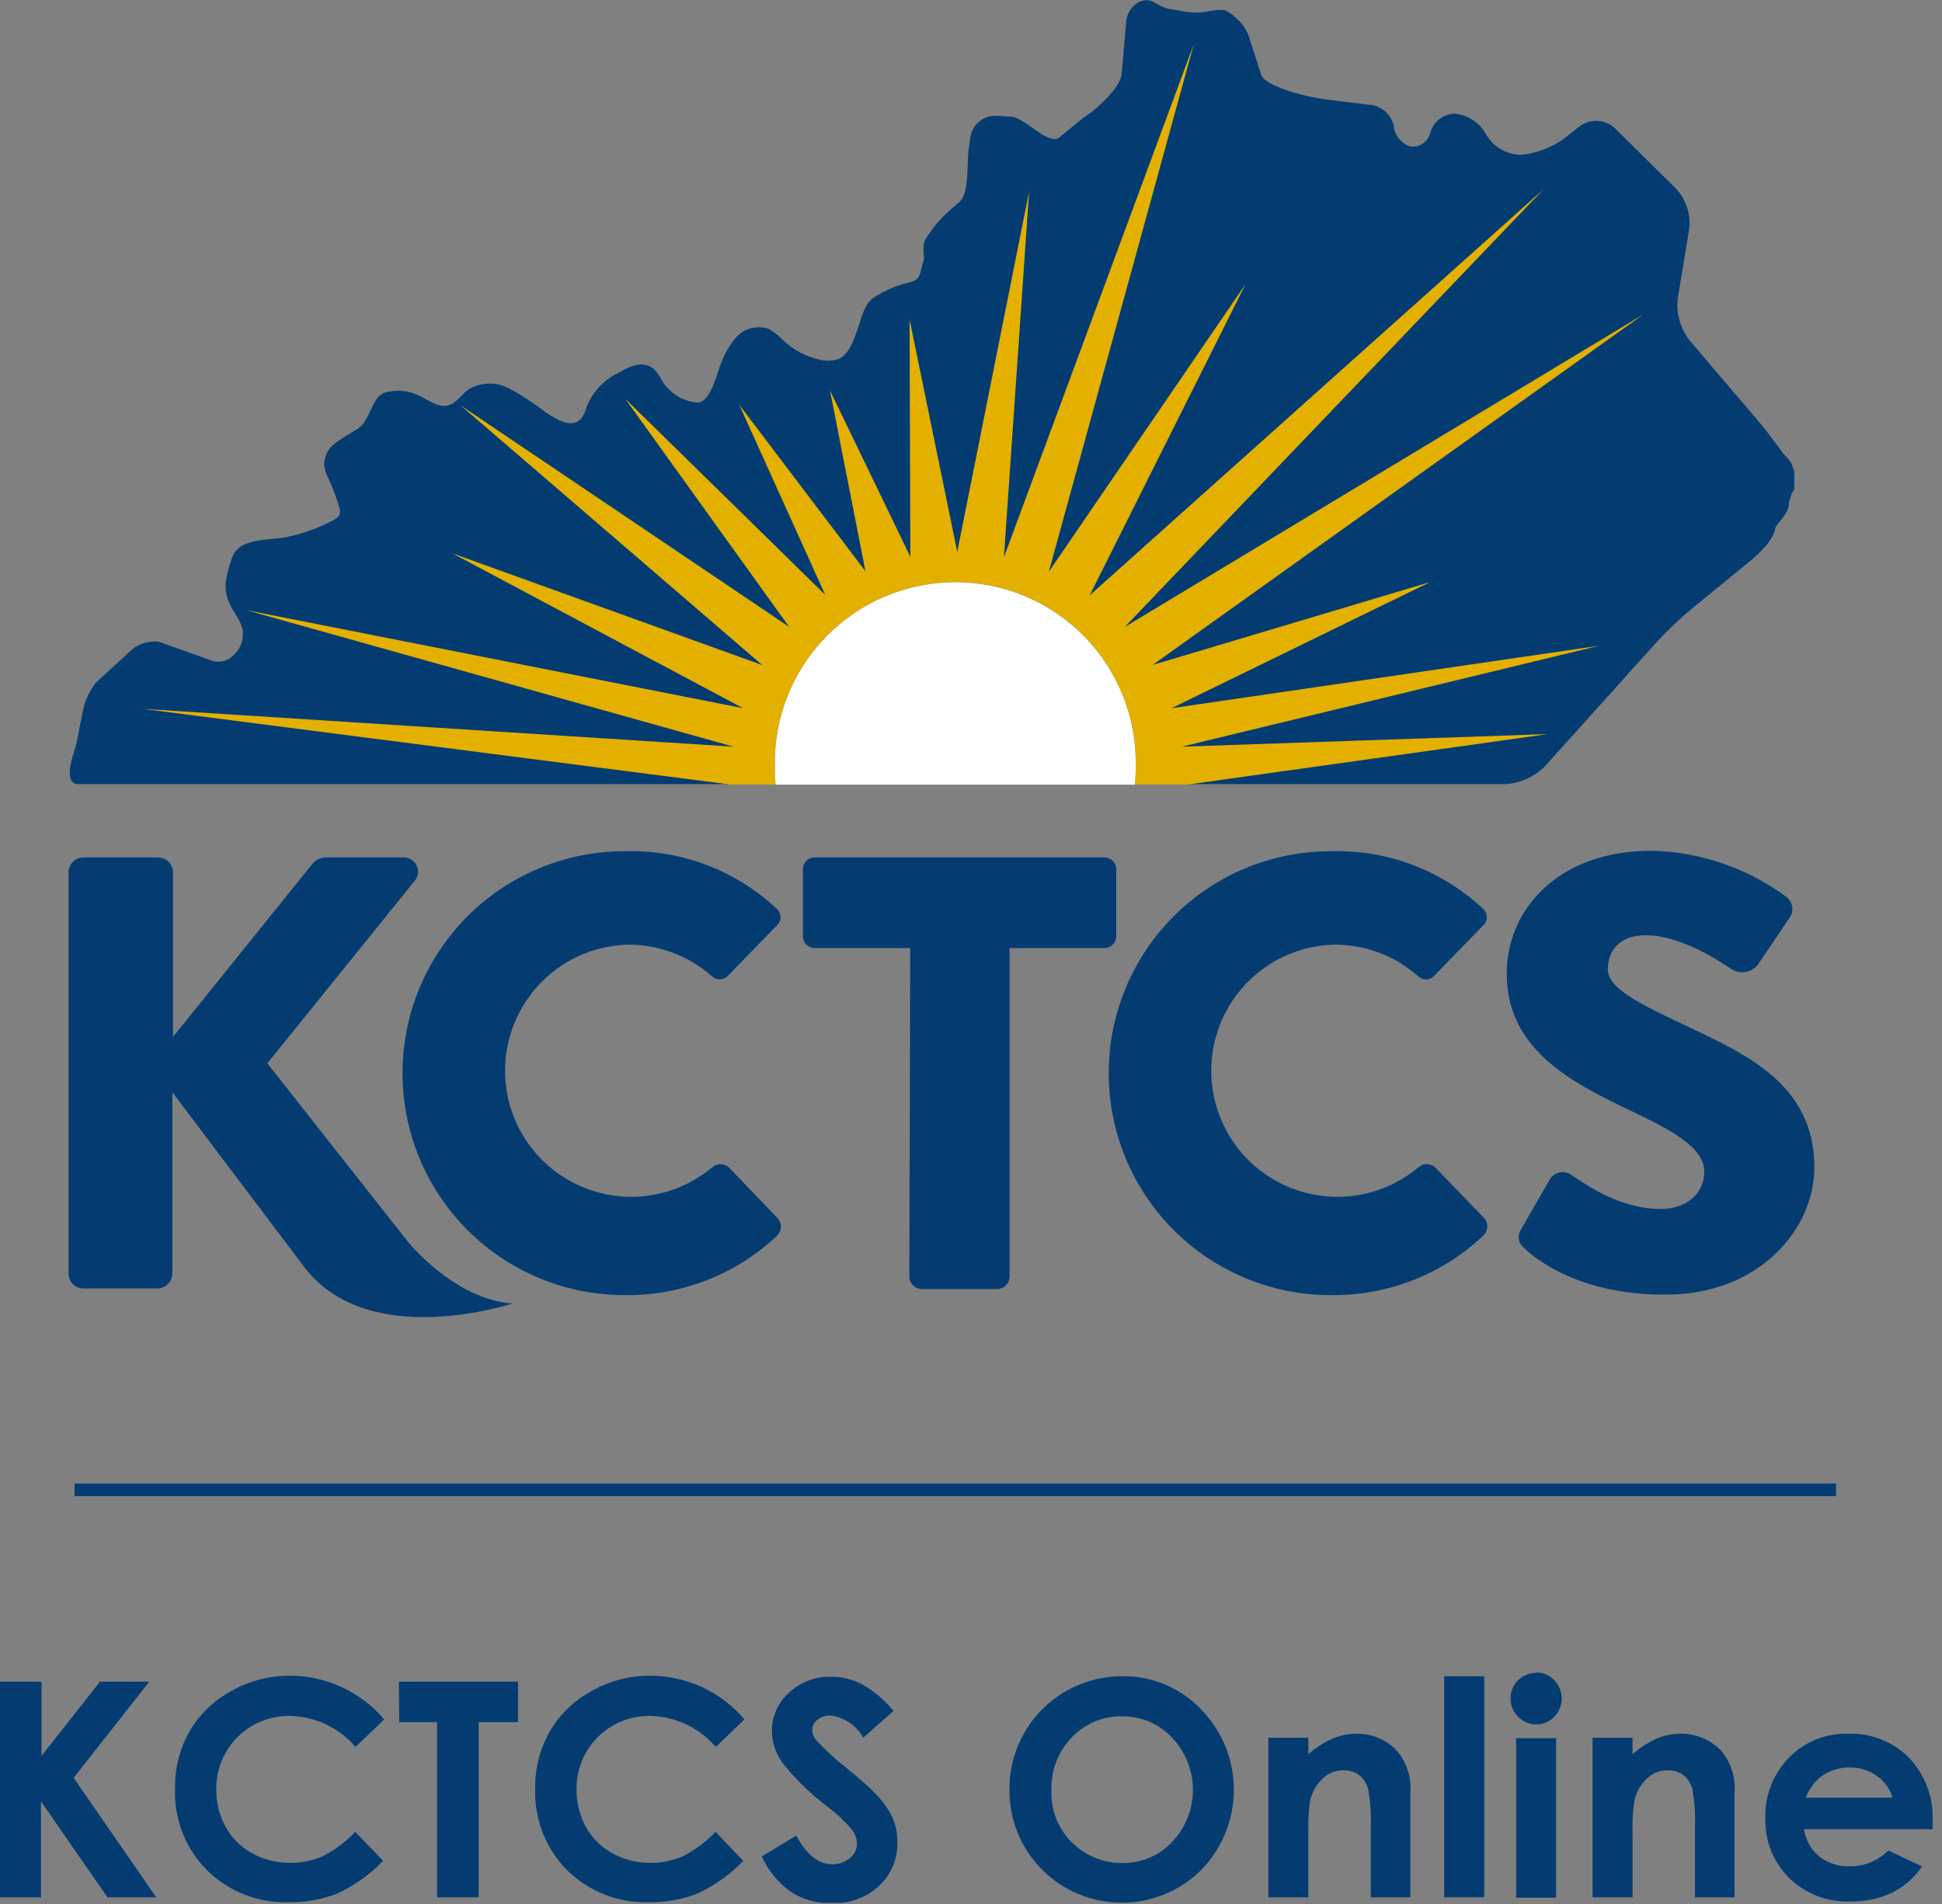 <svg width="154" height="151" viewBox="0 0 154 151" fill="none" xmlns="http://www.w3.org/2000/svg">
<rect x="0" y="0" width="154" height="151" fill="#808080" stroke="none"/>
<g clip-path="url(#clip0_0_3)">
<path d="M24.24 100.62L13.67 86.62V100.99C13.662 101.304 13.533 101.603 13.309 101.823C13.085 102.043 12.784 102.168 12.47 102.17H6.63C6.474 102.173 6.319 102.144 6.174 102.086C6.029 102.028 5.897 101.941 5.786 101.831C5.675 101.721 5.587 101.59 5.528 101.445C5.469 101.301 5.439 101.146 5.44 100.99V69.16C5.44 69.005 5.471 68.851 5.531 68.708C5.591 68.564 5.679 68.434 5.79 68.326C5.901 68.217 6.032 68.131 6.176 68.073C6.32 68.016 6.475 67.987 6.63 67.99H12.52C12.833 67.99 13.134 68.112 13.358 68.331C13.582 68.549 13.712 68.847 13.72 69.16V82.22L24.79 68.48C25.032 68.206 25.367 68.031 25.73 67.99H32.02C32.23 67.99 32.435 68.049 32.614 68.16C32.792 68.271 32.936 68.429 33.029 68.617C33.123 68.805 33.162 69.015 33.143 69.224C33.123 69.433 33.046 69.632 32.92 69.8L21.2 84.32L32.27 98.37C32.27 98.37 35.92 103 40.63 103.37C40.63 103.35 29.4 107.13 24.24 100.62Z" fill="#043C72"/>
<path d="M49.52 67.5C53.983 67.363 58.319 68.999 61.58 72.05C61.679 72.133 61.758 72.238 61.813 72.355C61.867 72.473 61.896 72.6 61.896 72.73C61.896 72.859 61.867 72.987 61.813 73.105C61.758 73.222 61.679 73.326 61.58 73.41L57.69 77.41C57.525 77.574 57.302 77.665 57.07 77.665C56.838 77.665 56.615 77.574 56.45 77.41C54.593 75.772 52.195 74.882 49.72 74.91C48.125 74.963 46.566 75.397 45.172 76.175C43.779 76.954 42.593 78.054 41.712 79.385C40.831 80.716 40.282 82.238 40.109 83.825C39.937 85.411 40.147 87.016 40.721 88.505C41.296 89.994 42.218 91.324 43.412 92.383C44.606 93.443 46.035 94.201 47.582 94.595C49.128 94.989 50.747 95.007 52.302 94.648C53.857 94.289 55.303 93.562 56.52 92.53C56.706 92.385 56.938 92.31 57.174 92.319C57.41 92.328 57.636 92.421 57.81 92.58L61.7 96.64C61.853 96.829 61.933 97.067 61.924 97.309C61.915 97.552 61.817 97.784 61.65 97.96C58.38 101.061 54.027 102.762 49.52 102.7C44.852 102.7 40.376 100.846 37.075 97.545C33.774 94.244 31.92 89.768 31.92 85.1C31.92 80.432 33.774 75.956 37.075 72.655C40.376 69.354 44.852 67.5 49.52 67.5Z" fill="#043C72"/>
<path d="M72.18 75.18H64.67C64.542 75.188 64.415 75.17 64.294 75.127C64.174 75.084 64.063 75.017 63.97 74.93C63.876 74.843 63.801 74.738 63.75 74.621C63.698 74.504 63.671 74.378 63.67 74.25V68.92C63.671 68.792 63.698 68.666 63.75 68.549C63.801 68.432 63.876 68.327 63.97 68.24C64.063 68.153 64.174 68.086 64.294 68.043C64.415 68 64.542 67.982 64.67 67.99H87.57C87.693 67.989 87.816 68.012 87.93 68.058C88.045 68.104 88.149 68.172 88.238 68.258C88.326 68.345 88.396 68.448 88.445 68.561C88.493 68.675 88.519 68.797 88.52 68.92V74.25C88.519 74.373 88.493 74.495 88.445 74.609C88.396 74.722 88.326 74.825 88.238 74.912C88.149 74.998 88.045 75.066 87.93 75.112C87.816 75.158 87.693 75.181 87.57 75.18H80.06V101.29C80.043 101.534 79.937 101.764 79.762 101.936C79.587 102.107 79.355 102.208 79.11 102.22H73.11C72.856 102.221 72.612 102.125 72.427 101.952C72.241 101.78 72.128 101.543 72.11 101.29L72.18 75.18Z" fill="#043C72"/>
<path d="M105.52 67.5C109.987 67.361 114.326 68.997 117.59 72.05C117.689 72.133 117.768 72.238 117.823 72.355C117.878 72.473 117.906 72.6 117.906 72.73C117.906 72.859 117.878 72.987 117.823 73.105C117.768 73.222 117.689 73.326 117.59 73.41L113.7 77.41C113.533 77.574 113.309 77.666 113.075 77.666C112.841 77.666 112.617 77.574 112.45 77.41C110.597 75.766 108.197 74.875 105.72 74.91C104.125 74.963 102.566 75.397 101.173 76.175C99.779 76.954 98.593 78.054 97.712 79.385C96.831 80.716 96.281 82.238 96.109 83.825C95.937 85.411 96.147 87.016 96.721 88.505C97.296 89.994 98.219 91.324 99.412 92.383C100.606 93.443 102.035 94.201 103.582 94.595C105.128 94.989 106.747 95.007 108.302 94.648C109.857 94.289 111.303 93.562 112.52 92.53C112.707 92.382 112.941 92.305 113.179 92.315C113.418 92.324 113.645 92.418 113.82 92.58L117.72 96.62C117.874 96.808 117.953 97.046 117.944 97.289C117.935 97.532 117.837 97.764 117.67 97.94C114.398 101.054 110.036 102.762 105.52 102.7C100.852 102.7 96.376 100.846 93.075 97.545C89.774 94.244 87.92 89.768 87.92 85.1C87.92 80.432 89.774 75.956 93.075 72.655C96.376 69.354 100.852 67.5 105.52 67.5Z" fill="#043C72"/>
<path d="M120.83 98.94C120.617 98.766 120.478 98.517 120.441 98.244C120.404 97.972 120.472 97.695 120.63 97.47L122.93 93.47C123.02 93.338 123.136 93.225 123.27 93.138C123.405 93.051 123.556 92.993 123.713 92.966C123.871 92.938 124.033 92.944 124.189 92.98C124.344 93.017 124.491 93.085 124.62 93.18C126.02 94.11 128.56 95.87 131.7 95.87C133.7 95.87 135.15 94.65 135.15 92.93C135.15 90.93 132.42 89.56 129.15 88C124.31 85.7 119.48 83.06 119.48 77.19C119.48 72.35 123.32 67.46 131 67.46C134.849 67.559 138.574 68.841 141.67 71.13C141.9 71.31 142.057 71.567 142.112 71.854C142.167 72.141 142.117 72.438 141.97 72.69L139.42 76.46C139.174 76.795 138.806 77.019 138.395 77.082C137.985 77.146 137.566 77.045 137.23 76.8C136.08 76.02 133.14 74.16 130.5 74.16C128.4 74.16 127.5 75.43 127.5 76.85C127.5 78.46 130.32 79.73 133.81 81.39C138.2 83.5 143.88 85.89 143.88 92.54C143.88 97.54 139.44 102.66 132.11 102.66C125.57 102.7 121.98 100.06 120.83 98.94Z" fill="#043C72"/>
<path d="M142.29 38.21C142.29 38 142.29 37.76 142.29 37.55C142.29 37.34 142.21 37.22 142.16 37.03C142.073 36.721 141.895 36.446 141.65 36.24C141.404 35.962 141.177 35.668 140.97 35.36C140.53 34.78 140.1 34.18 139.63 33.62L133.94 26.94C133.23 25.992 132.911 24.807 133.05 23.63L133.95 18.19C134.02 17.618 133.967 17.037 133.795 16.487C133.622 15.937 133.334 15.43 132.95 15L128.07 10.18C127.697 9.828 127.212 9.619 126.701 9.588C126.189 9.557 125.683 9.706 125.27 10.01L124 11.01C123.029 11.697 121.901 12.13 120.72 12.27H120.66C120.111 12.274 119.57 12.137 119.089 11.873C118.607 11.608 118.202 11.225 117.91 10.76L117.81 10.6C117.558 10.152 117.2 9.773 116.768 9.496C116.336 9.219 115.842 9.052 115.33 9.01C114.906 9.03 114.498 9.178 114.16 9.435C113.823 9.693 113.572 10.046 113.44 10.45C113.372 10.808 113.171 11.127 112.879 11.344C112.586 11.56 112.222 11.659 111.86 11.62C111.496 11.509 111.174 11.292 110.935 10.996C110.696 10.7 110.552 10.339 110.52 9.96C110.412 9.504 110.158 9.095 109.798 8.796C109.437 8.496 108.988 8.322 108.52 8.3L104.89 7.85C103.89 7.72 100.34 6.92 100.01 5.92L99.01 2.82C98.82 2.298 98.496 1.836 98.07 1.48C97.794 1.177 97.452 0.941 97.07 0.79C96.572 0.77 96.074 0.821 95.59 0.94C95.079 1.015 94.561 1.015 94.05 0.94C93.53 0.82 92.99 0.77 92.46 0.65C92.111 0.513 91.776 0.342 91.46 0.14C90.46 -0.34 89.4 0.65 89.31 1.67L88.94 5.93C88.85 6.93 86.83 8.81 85.94 9.31L83.94 10.95C83.05 11.45 81.23 9.33 80.23 9.26L79 9.18C78.497 9.162 78.005 9.334 77.624 9.662C77.242 9.99 76.998 10.45 76.94 10.95L76.8 11.95C76.67 12.95 76.87 15.34 76.09 16.01L75.37 16.63C74.581 17.312 73.906 18.115 73.37 19.01C73.06 19.65 73.37 20.4 73.23 20.68C72.94 21.55 73.07 22.05 72.38 22.31L72.09 22.4C71.216 22.601 70.379 22.939 69.61 23.4C69.385 23.52 69.177 23.668 68.99 23.84C68.818 24.042 68.677 24.267 68.57 24.51C68.04 25.58 67.7 28.11 66.38 28.51C65.912 28.635 65.418 28.635 64.95 28.51C63.924 28.268 62.975 27.773 62.19 27.07C61.828 26.674 61.406 26.337 60.94 26.07C60.477 25.919 59.979 25.91 59.511 26.044C59.042 26.177 58.624 26.448 58.31 26.82C57.698 27.578 57.246 28.453 56.98 29.39C56.72 30.11 56.21 32 55.24 31.92C54.687 31.863 54.154 31.68 53.683 31.386C53.211 31.091 52.813 30.692 52.52 30.22C52.339 29.851 52.099 29.513 51.81 29.22C51.618 29.076 51.396 28.977 51.161 28.93C50.925 28.883 50.682 28.89 50.45 28.95C49.984 29.064 49.541 29.257 49.14 29.52C47.945 30.06 47.006 31.042 46.52 32.26C45.98 34.26 44.62 33.59 43.22 32.66C42.324 31.961 41.371 31.339 40.37 30.8C39.867 30.532 39.302 30.4 38.732 30.417C38.162 30.435 37.606 30.601 37.12 30.9C36.58 31.31 36.2 31.96 35.56 32.14C34.74 32.36 33.97 31.72 33.2 31.35C32.379 30.961 31.446 30.879 30.57 31.12C29.45 31.43 29.4 33.32 28.37 34.01C27.767 34.344 27.182 34.711 26.62 35.11C26.337 35.308 26.106 35.572 25.946 35.878C25.786 36.184 25.701 36.524 25.7 36.87C25.737 37.164 25.817 37.45 25.94 37.72C26.346 38.564 26.68 39.44 26.94 40.34C27.07 41 26.66 41.12 26.1 41.42C25.054 41.944 23.945 42.33 22.8 42.57C21.4 42.89 18.9 42.57 18.38 44.29C18.162 44.9 18.001 45.53 17.9 46.17C17.852 46.687 17.927 47.208 18.12 47.69C18.41 48.4 18.95 49.01 19.18 49.69C19.296 50.115 19.286 50.564 19.151 50.983C19.016 51.402 18.762 51.773 18.42 52.05C18.174 52.269 17.87 52.41 17.544 52.456C17.219 52.502 16.887 52.452 16.59 52.31L12.59 50.89C11.883 50.806 11.17 50.988 10.59 51.4L7.59 54.14C6.993 54.928 6.614 55.859 6.49 56.84C6.26 57.75 6.17 58.7 5.88 59.59C5.66 60.27 5.09 62.07 6.14 62.18H61.52C61.52 61.73 61.45 61.28 61.45 60.82C61.4 58.91 61.732 57.008 62.428 55.229C63.124 53.449 64.17 51.827 65.503 50.458C66.837 49.089 68.431 48.001 70.192 47.258C71.952 46.514 73.844 46.132 75.755 46.132C77.666 46.132 79.558 46.514 81.319 47.258C83.079 48.001 84.673 49.089 86.007 50.458C87.34 51.827 88.385 53.449 89.082 55.229C89.778 57.008 90.111 58.91 90.06 60.82C90.062 61.274 90.038 61.728 89.99 62.18H119.4C120.558 62.101 121.65 61.612 122.48 60.8L131.48 50.8C132.326 49.894 133.227 49.042 134.18 48.25L138.43 44.78C139.22 44.13 140.67 42.92 140.78 41.87C140.861 41.703 140.966 41.548 141.09 41.41C141.384 41.08 141.63 40.709 141.82 40.31C141.88 40.1 141.82 39.9 141.91 39.69C141.964 39.542 142.011 39.392 142.05 39.24C142.05 39.09 142.25 38.94 142.28 38.78C142.298 38.591 142.302 38.4 142.29 38.21Z" fill="#043C72"/>
<path d="M92.9 56.16L113.4 46.16L91.4 52.73L130.33 24.92L89.19 49.72L122.41 15L86.41 47.21L98.76 22.55L83.17 45.34L94.67 3.5L79.61 44.19L81.61 15.19L75.91 43.76L72.13 25.34L72.19 44.15L65.82 30.97L68.63 45.3L58.63 32.11L65.44 47.17L49.58 31.62L62.58 49.71L36.52 32.14L60.45 52.74L35.88 43.88L58.93 56.16L19.52 48.38L58.17 59.21L11.31 56.21L57.92 62.21H61.52C61.52 61.76 61.45 61.31 61.45 60.85C61.4 58.94 61.732 57.038 62.428 55.259C63.124 53.479 64.17 51.857 65.503 50.488C66.837 49.119 68.431 48.031 70.192 47.288C71.952 46.544 73.844 46.162 75.755 46.162C77.666 46.162 79.558 46.544 81.319 47.288C83.079 48.031 84.673 49.119 86.007 50.488C87.34 51.857 88.385 53.479 89.082 55.259C89.778 57.038 90.111 58.94 90.06 60.85C90.062 61.304 90.038 61.758 89.99 62.21H94.21L122.76 58.21L93.71 59.21L126.79 51.21L92.9 56.16Z" fill="#E3B000"/>
<path d="M90.06 60.86C90.111 58.95 89.778 57.048 89.082 55.269C88.385 53.489 87.34 51.867 86.007 50.498C84.673 49.129 83.079 48.041 81.319 47.297C79.558 46.554 77.666 46.172 75.755 46.172C73.844 46.172 71.952 46.554 70.192 47.297C68.431 48.041 66.837 49.129 65.503 50.498C64.17 51.867 63.124 53.489 62.428 55.269C61.732 57.048 61.4 58.95 61.45 60.86C61.45 61.32 61.45 61.77 61.52 62.22H89.99C90.038 61.768 90.062 61.314 90.06 60.86Z" fill="white"/>
<path d="M5.91 118.14H145.6" stroke="#043C72" stroke-miterlimit="10"/>
<path d="M-7.62939e-06 133.35H3.29V139.24L7.93 133.35H11.84L5.84 140.98L12.39 150.45H8.52L3.25 142.85V150.45H-0.04L-7.62939e-06 133.35Z" fill="#043C72"/>
<path d="M30.46 136.35L28.19 138.53C27.544 137.771 26.743 137.159 25.841 136.735C24.939 136.311 23.957 136.084 22.96 136.07C22.194 136.061 21.435 136.204 20.726 136.493C20.016 136.782 19.372 137.209 18.831 137.751C18.289 138.292 17.862 138.936 17.573 139.646C17.285 140.355 17.141 141.114 17.15 141.88C17.138 142.928 17.396 143.961 17.9 144.88C18.386 145.76 19.115 146.482 20 146.96C20.919 147.466 21.951 147.727 23 147.72C23.891 147.729 24.774 147.548 25.59 147.19C26.553 146.697 27.425 146.045 28.17 145.26L30.38 147.56C29.351 148.629 28.134 149.501 26.79 150.13C25.57 150.621 24.265 150.862 22.95 150.84C21.747 150.885 20.547 150.684 19.424 150.249C18.301 149.814 17.279 149.154 16.42 148.31C15.574 147.463 14.912 146.45 14.475 145.335C14.038 144.22 13.835 143.027 13.88 141.83C13.849 140.241 14.246 138.673 15.03 137.29C15.822 135.939 16.971 134.832 18.35 134.09C19.764 133.286 21.364 132.869 22.99 132.88C24.406 132.88 25.805 133.187 27.091 133.779C28.377 134.371 29.519 135.235 30.44 136.31L30.46 136.35Z" fill="#043C72"/>
<path d="M31.63 133.35H41.08V136.56H37.96V150.45H34.66V136.56H31.66L31.63 133.35Z" fill="#043C72"/>
<path d="M59.03 136.35L56.76 138.53C56.114 137.771 55.313 137.159 54.411 136.735C53.509 136.311 52.527 136.084 51.53 136.07C50.764 136.061 50.005 136.204 49.296 136.493C48.586 136.782 47.942 137.209 47.401 137.751C46.859 138.292 46.432 138.936 46.143 139.646C45.855 140.355 45.711 141.114 45.72 141.88C45.709 142.926 45.964 143.959 46.46 144.88C46.953 145.758 47.685 146.48 48.57 146.96C49.489 147.466 50.522 147.727 51.57 147.72C52.461 147.729 53.344 147.548 54.16 147.19C55.123 146.697 55.995 146.045 56.74 145.26L58.94 147.56C57.916 148.63 56.702 149.502 55.36 150.13C54.137 150.622 52.828 150.863 51.51 150.84C50.307 150.884 49.107 150.683 47.984 150.248C46.862 149.813 45.839 149.153 44.98 148.31C44.136 147.461 43.475 146.448 43.038 145.333C42.601 144.219 42.398 143.026 42.44 141.83C42.412 140.24 42.813 138.672 43.6 137.29C44.392 135.939 45.541 134.832 46.92 134.09C48.334 133.286 49.934 132.869 51.56 132.88C52.976 132.88 54.375 133.187 55.661 133.779C56.947 134.371 58.089 135.235 59.01 136.31L59.03 136.35Z" fill="#043C72"/>
<path d="M70.86 135.67L68.45 137.8C68.19 137.321 67.82 136.911 67.369 136.605C66.918 136.299 66.401 136.105 65.86 136.04C65.481 136.023 65.108 136.144 64.81 136.38C64.69 136.47 64.591 136.586 64.522 136.719C64.453 136.853 64.415 137 64.41 137.15C64.409 137.446 64.511 137.732 64.7 137.96C65.435 138.754 66.23 139.49 67.08 140.16C68.33 141.16 69.08 141.86 69.34 142.16C69.918 142.709 70.395 143.356 70.75 144.07C71.027 144.7 71.167 145.382 71.16 146.07C71.18 146.72 71.062 147.367 70.811 147.967C70.561 148.567 70.186 149.107 69.71 149.55C68.674 150.491 67.308 150.984 65.91 150.92C64.785 150.945 63.678 150.636 62.73 150.03C61.721 149.312 60.92 148.339 60.41 147.21L63.14 145.56C63.97 147.07 64.91 147.83 65.98 147.83C66.495 147.848 66.997 147.673 67.39 147.34C67.565 147.207 67.707 147.037 67.806 146.841C67.905 146.645 67.957 146.429 67.96 146.21C67.947 145.787 67.796 145.379 67.53 145.05C66.963 144.39 66.326 143.793 65.63 143.27C64.278 142.259 63.065 141.076 62.02 139.75C61.51 139.026 61.228 138.166 61.21 137.28C61.206 136.705 61.325 136.136 61.557 135.61C61.79 135.084 62.132 134.614 62.56 134.23C63.466 133.382 64.67 132.926 65.91 132.96C66.759 132.959 67.595 133.162 68.35 133.55C69.309 134.098 70.159 134.817 70.86 135.67Z" fill="#043C72"/>
<path d="M89 132.92C90.167 132.905 91.324 133.131 92.399 133.583C93.475 134.036 94.445 134.705 95.25 135.55C96.913 137.254 97.843 139.54 97.843 141.92C97.843 144.3 96.913 146.586 95.25 148.29C94.416 149.118 93.426 149.773 92.338 150.217C91.251 150.662 90.086 150.888 88.91 150.881C87.735 150.875 86.573 150.636 85.49 150.18C84.407 149.723 83.425 149.057 82.6 148.22C81.777 147.388 81.128 146.401 80.69 145.316C80.252 144.231 80.035 143.07 80.05 141.9C80.038 140.314 80.449 138.754 81.24 137.38C82.024 136.024 83.151 134.898 84.508 134.115C85.865 133.332 87.404 132.92 88.97 132.92H89ZM89 136.1C88.255 136.084 87.514 136.224 86.826 136.51C86.137 136.795 85.515 137.221 85 137.76C84.462 138.314 84.041 138.97 83.763 139.69C83.485 140.41 83.354 141.179 83.38 141.95C83.34 142.803 83.5 143.653 83.847 144.432C84.195 145.212 84.719 145.9 85.38 146.44C86.398 147.289 87.685 147.746 89.01 147.73C89.747 147.74 90.477 147.597 91.156 147.309C91.834 147.022 92.445 146.596 92.95 146.06C94.008 144.945 94.598 143.467 94.598 141.93C94.598 140.393 94.008 138.915 92.95 137.8C92.442 137.255 91.825 136.822 91.14 136.529C90.454 136.236 89.715 136.09 88.97 136.1H89Z" fill="#043C72"/>
<path d="M100.58 137.8H103.75V139.1C104.347 138.576 105.022 138.148 105.75 137.83C106.319 137.602 106.927 137.483 107.54 137.48C108.135 137.467 108.726 137.577 109.276 137.803C109.827 138.028 110.325 138.364 110.74 138.79C111.529 139.701 111.925 140.888 111.84 142.09V150.45H108.7V144.91C108.739 143.906 108.672 142.9 108.5 141.91C108.396 141.462 108.146 141.061 107.79 140.77C107.429 140.503 106.989 140.366 106.54 140.38C105.926 140.372 105.333 140.605 104.89 141.03C104.385 141.509 104.036 142.129 103.89 142.81C103.768 143.661 103.721 144.521 103.75 145.38V150.45H100.58V137.8Z" fill="#043C72"/>
<path d="M114.52 132.92H117.7V150.45H114.52V132.92Z" fill="#043C72"/>
<path d="M121.82 132.62C122.088 132.617 122.353 132.67 122.599 132.775C122.845 132.88 123.067 133.035 123.25 133.23C123.631 133.619 123.844 134.141 123.844 134.685C123.844 135.229 123.631 135.751 123.25 136.14C123.064 136.33 122.841 136.482 122.596 136.585C122.35 136.689 122.086 136.742 121.82 136.742C121.554 136.742 121.29 136.689 121.044 136.585C120.799 136.482 120.576 136.33 120.39 136.14C120.194 135.948 120.039 135.717 119.936 135.462C119.833 135.208 119.783 134.935 119.79 134.66C119.79 134.13 120.001 133.621 120.376 133.246C120.751 132.871 121.26 132.66 121.79 132.66L121.82 132.62ZM120.23 137.83H123.4V150.48H120.23V137.83Z" fill="#043C72"/>
<path d="M126.29 137.8H129.46V139.1C130.056 138.574 130.731 138.145 131.46 137.83C132.029 137.601 132.637 137.482 133.25 137.48C133.845 137.467 134.436 137.577 134.986 137.803C135.537 138.028 136.035 138.364 136.45 138.79C137.239 139.701 137.635 140.888 137.55 142.09V150.45H134.41V144.91C134.449 143.906 134.382 142.9 134.21 141.91C134.106 141.462 133.856 141.061 133.5 140.77C133.139 140.503 132.699 140.366 132.25 140.38C131.636 140.372 131.043 140.605 130.6 141.03C130.095 141.509 129.746 142.129 129.6 142.81C129.478 143.661 129.431 144.521 129.46 145.38V150.45H126.29V137.8Z" fill="#043C72"/>
<path d="M153.25 145.05H143.06C143.169 145.887 143.59 146.651 144.24 147.19C144.931 147.741 145.797 148.025 146.68 147.99C147.248 147.998 147.811 147.891 148.337 147.676C148.863 147.462 149.34 147.143 149.74 146.74L152.42 148C151.811 148.892 150.985 149.615 150.02 150.1C148.982 150.574 147.851 150.806 146.71 150.78C145.816 150.814 144.925 150.665 144.091 150.341C143.257 150.018 142.498 149.527 141.86 148.9C141.244 148.285 140.761 147.551 140.439 146.743C140.118 145.935 139.965 145.07 139.99 144.2C139.962 143.315 140.112 142.432 140.432 141.606C140.751 140.78 141.233 140.026 141.85 139.39C142.455 138.764 143.183 138.271 143.989 137.942C144.795 137.614 145.66 137.456 146.53 137.48C147.428 137.444 148.324 137.596 149.161 137.925C149.997 138.253 150.756 138.752 151.39 139.39C152.019 140.057 152.508 140.843 152.829 141.702C153.15 142.56 153.297 143.474 153.26 144.39L153.25 145.05ZM150.08 142.55C149.878 141.851 149.44 141.243 148.84 140.83C148.214 140.381 147.46 140.146 146.69 140.16C145.852 140.145 145.032 140.408 144.36 140.91C143.84 141.351 143.438 141.915 143.19 142.55H150.08Z" fill="#043C72"/>
</g>
<defs>
<clipPath id="clip0_0_3">
<rect width="153.26" height="150.89" fill="white"/>
</clipPath>
</defs>
</svg>
